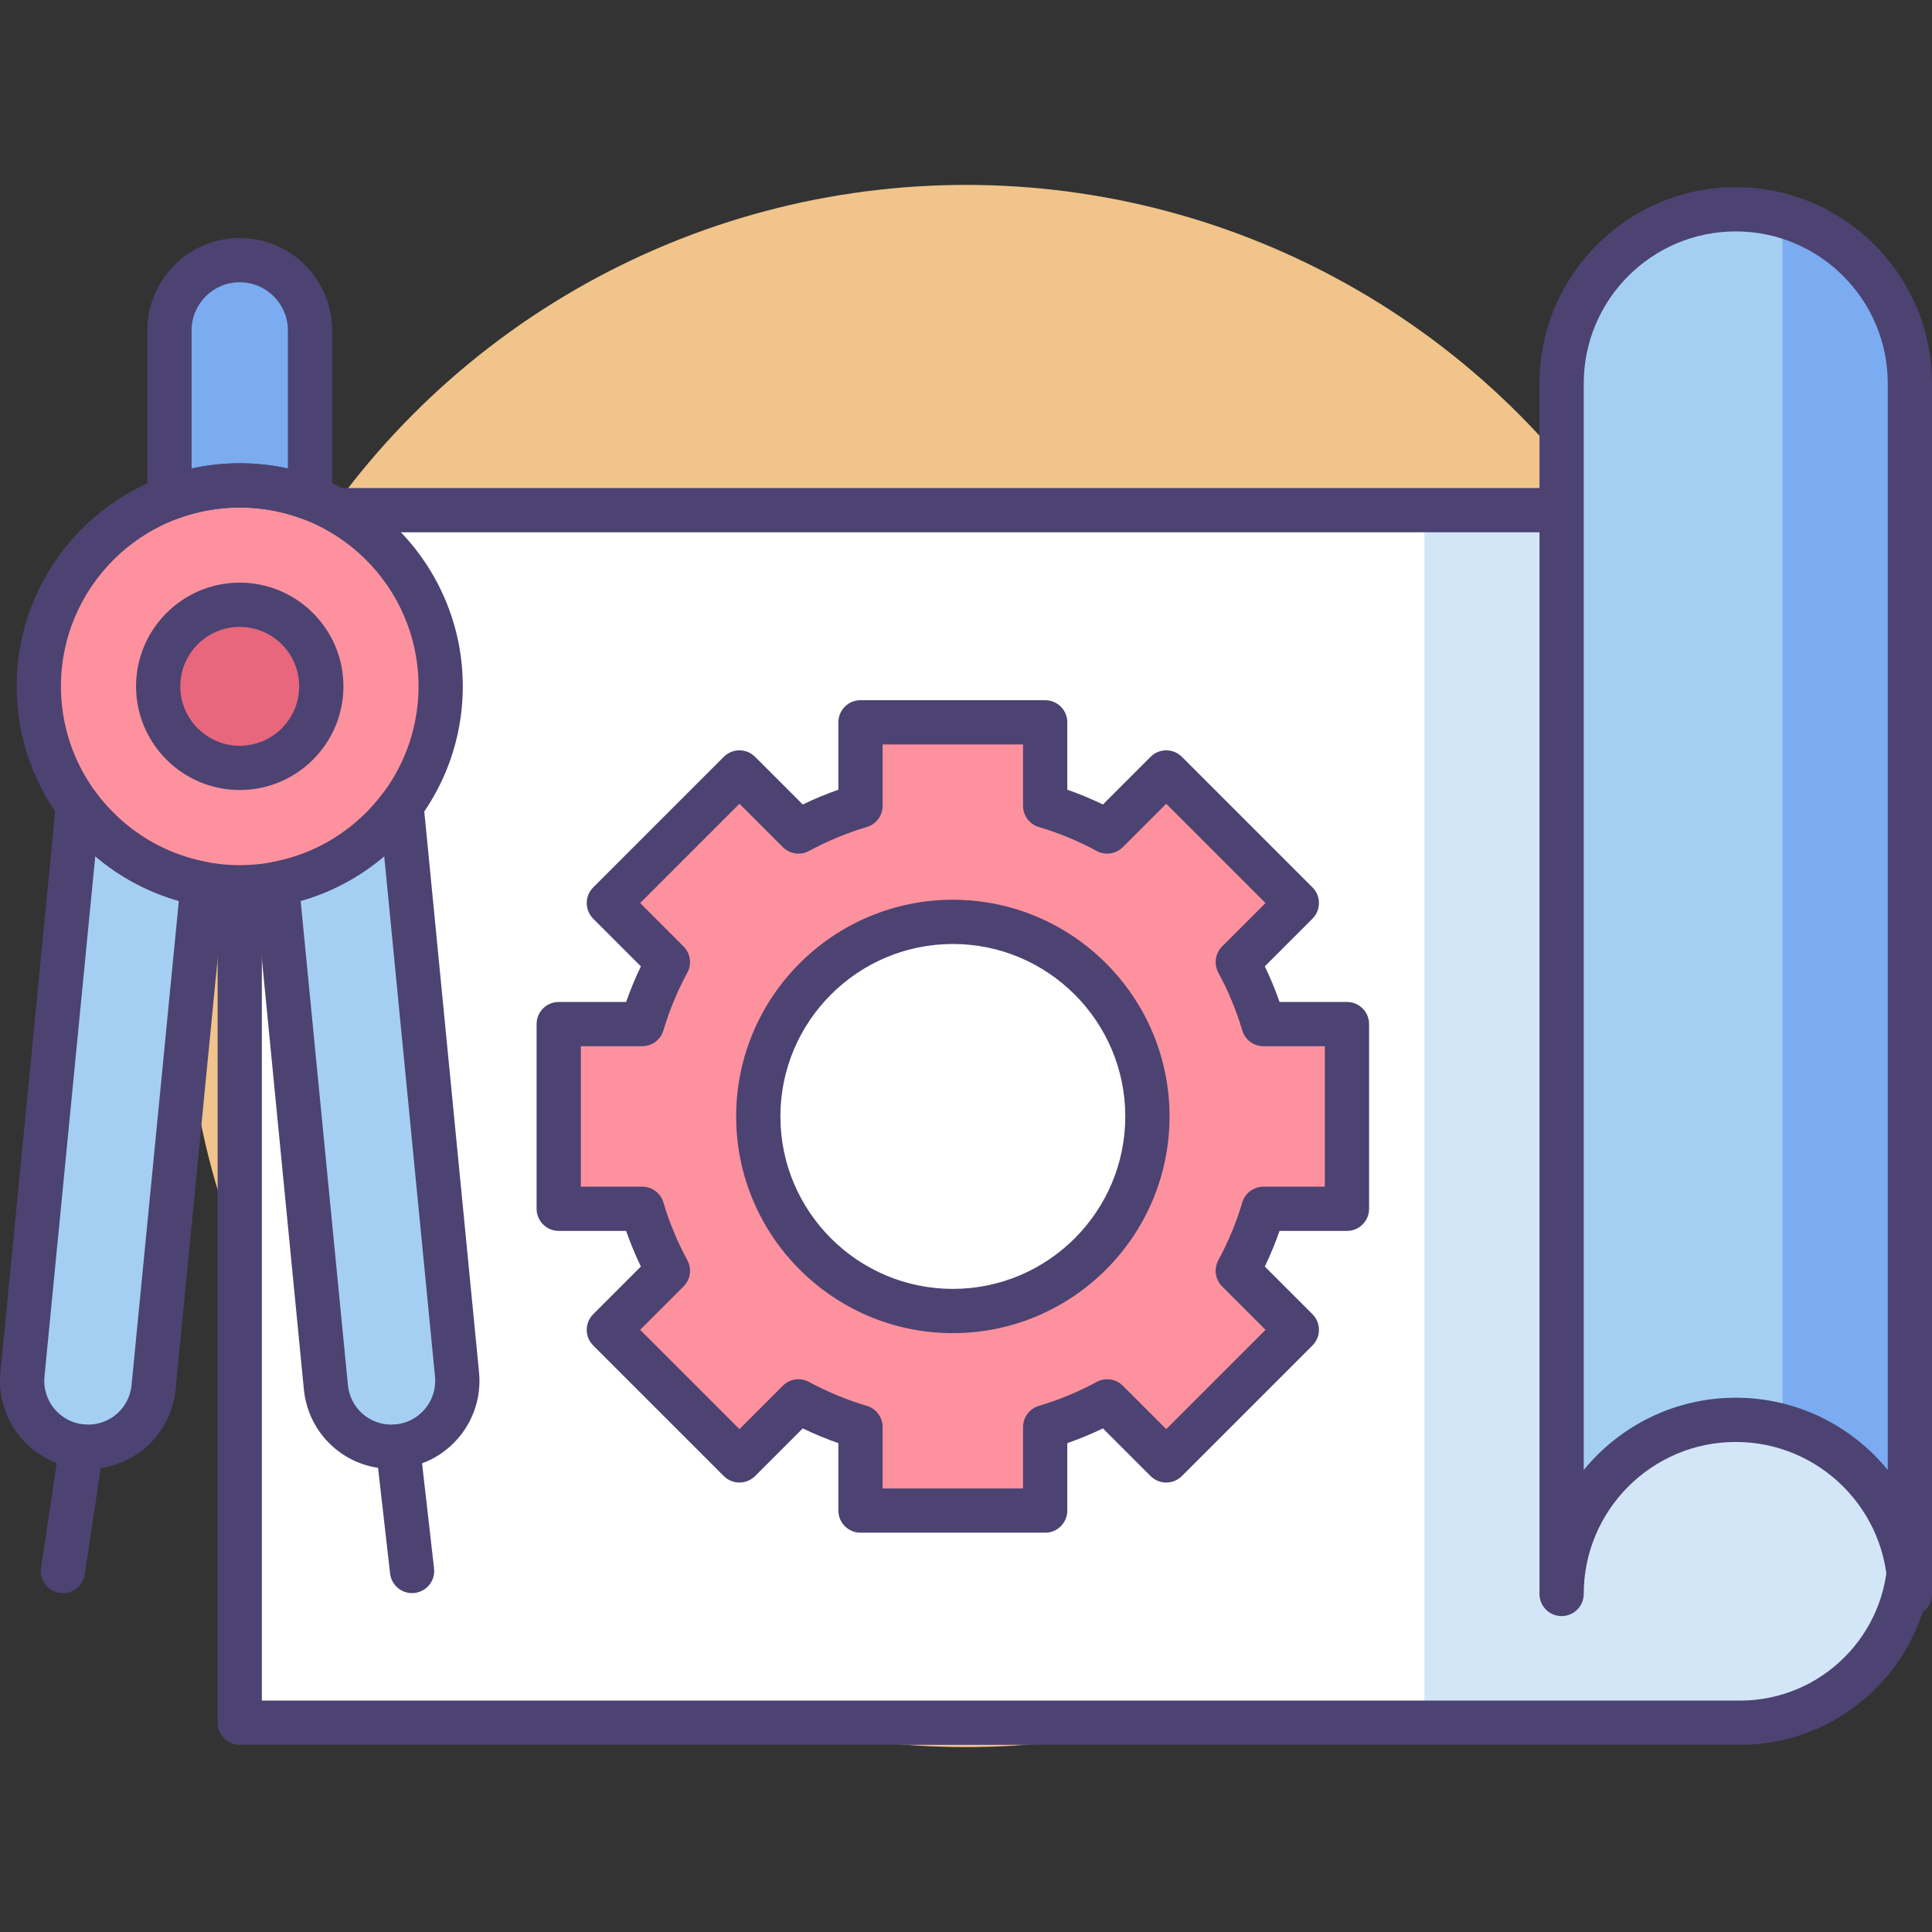 <?xml version="1.0" encoding="utf-8"?>
<!-- Generator: Adobe Illustrator 18.0.0, SVG Export Plug-In . SVG Version: 6.00 Build 0)  -->
<!DOCTYPE svg PUBLIC "-//W3C//DTD SVG 1.1//EN" "http://www.w3.org/Graphics/SVG/1.1/DTD/svg11.dtd">
<svg version="1.1" id="Icon_Set" xmlns="http://www.w3.org/2000/svg" xmlns:xlink="http://www.w3.org/1999/xlink" x="0px" y="0px"
	 viewBox="0 0 512 512" style="enable-background:new 0 0 512 512;" xml:space="preserve">
<rect x="0" y="0" width="512" height="512" fill="#333333" stroke="none"/>
<style type="text/css">
	.st0{fill:#4C4372;}
	.st1{fill:#F0C48A;}
	.st2{fill:#FD919E;}
	.st3{fill:#E8677D;}
	.st4{fill:#D3E6F8;}
	.st5{fill:#A4CFF2;}
	.st6{fill:#7BABF1;}
	.st7{fill:#FFFFFF;}
</style>
<g>
	<g>
		<g>
			<g>
				<circle class="st1" cx="256" cy="256" r="207"/>
			</g>
		</g>
	</g>
	<g>
		<g>
			<g>
				<g>
					<path class="st7" d="M461.14,456.537H63.533V135.201h442.604V411.54C506.137,436.391,485.991,456.537,461.14,456.537z"/>
				</g>
			</g>
		</g>
		<g>
			<g>
				<g>
					<path class="st4" d="M377.468,456.537h83.672c24.852,0,44.998-20.147,44.998-44.997V135.201H377.468V456.537z"/>
				</g>
			</g>
		</g>
		<g>
			<g>
				<g>
					<path class="st0" d="M461.14,462.399H63.533c-3.238,0-5.862-2.625-5.862-5.863V135.201c0-3.237,2.625-5.862,5.862-5.862
						h442.604c3.238,0,5.863,2.625,5.863,5.862V411.54C512,439.584,489.184,462.399,461.14,462.399z M69.396,450.674H461.14
						c21.579,0,39.135-17.556,39.135-39.135V141.064H69.396V450.674z"/>
				</g>
			</g>
		</g>
		<g>
			<g>
				<g>
					<path class="st2" d="M356.96,320.339v-48.941h-22.128c-1.708-5.753-3.997-11.256-6.808-16.435l15.646-15.646l-34.607-34.607
						l-15.646,15.646c-5.179-2.812-10.682-5.1-16.435-6.808v-22.127h-48.941v22.128c-5.753,1.707-11.256,3.996-16.436,6.807
						l-15.646-15.646l-34.606,34.607l15.646,15.646c-2.811,5.179-5.1,10.682-6.808,16.435h-22.127v48.941h22.127
						c1.708,5.753,3.996,11.256,6.808,16.435l-15.646,15.646l34.606,34.606l15.646-15.646c5.179,2.812,10.682,5.1,16.436,6.808
						v22.127h48.941v-22.127c5.753-1.708,11.256-3.996,16.435-6.808l15.646,15.646l34.607-34.606l-15.646-15.646
						c2.811-5.179,5.1-10.682,6.808-16.435H356.96z M252.513,347.433c-28.478,0-51.564-23.086-51.564-51.564
						c0-28.479,23.086-51.564,51.564-51.564s51.564,23.086,51.564,51.564C304.077,324.347,280.991,347.433,252.513,347.433z"/>
				</g>
			</g>
		</g>
		<g>
			<g>
				<g>
					<path class="st0" d="M276.983,406.179h-48.941c-3.238,0-5.863-2.625-5.863-5.863v-17.863c-3.22-1.127-6.376-2.435-9.443-3.911
						l-12.63,12.631c-2.29,2.289-6.001,2.29-8.291,0l-34.606-34.607c-2.29-2.29-2.29-6.001,0-8.291l12.631-12.631
						c-1.476-3.066-2.783-6.223-3.911-9.443h-17.863c-3.238,0-5.863-2.625-5.863-5.862v-48.941c0-3.238,2.625-5.863,5.863-5.863
						h17.863c1.127-3.22,2.434-6.376,3.911-9.442l-12.631-12.631c-2.29-2.29-2.29-6.001,0-8.291l34.606-34.607
						c2.289-2.289,6.001-2.289,8.291,0l12.63,12.63c3.066-1.476,6.223-2.783,9.443-3.91v-17.863c0-3.238,2.625-5.863,5.863-5.863
						h48.941c3.238,0,5.862,2.625,5.862,5.863v17.863c3.221,1.127,6.376,2.434,9.443,3.91l12.631-12.63
						c2.289-2.289,6.001-2.289,8.291,0l34.607,34.607c2.289,2.29,2.289,6.001,0,8.291l-12.631,12.631
						c1.476,3.066,2.783,6.223,3.911,9.442h17.863c3.237,0,5.862,2.625,5.862,5.863v48.941c0,3.238-2.625,5.862-5.862,5.862h-17.863
						c-1.128,3.22-2.434,6.376-3.911,9.443l12.631,12.631c2.289,2.29,2.289,6.001,0,8.291l-34.607,34.607
						c-2.289,2.289-6.002,2.289-8.291,0l-12.631-12.631c-3.066,1.476-6.223,2.783-9.443,3.911v17.863
						C282.846,403.554,280.221,406.179,276.983,406.179z M233.905,394.453h37.216v-16.265c0-2.595,1.706-4.882,4.194-5.62
						c5.312-1.577,10.461-3.71,15.306-6.34c2.282-1.239,5.107-0.83,6.943,1.007l11.501,11.501l26.316-26.315l-11.501-11.501
						c-1.836-1.836-2.246-4.661-1.007-6.943c2.63-4.845,4.763-9.995,6.34-15.306c0.738-2.488,3.024-4.195,5.62-4.195h16.265v-37.215
						h-16.265c-2.596,0-4.882-1.707-5.62-4.194c-1.577-5.311-3.71-10.461-6.34-15.306c-1.239-2.282-0.829-5.107,1.007-6.943
						l11.501-11.501l-26.316-26.315l-11.501,11.501c-1.837,1.836-4.66,2.246-6.943,1.007c-4.844-2.629-9.993-4.763-15.306-6.339
						c-2.488-0.739-4.194-3.025-4.194-5.62v-16.266h-37.216v16.266c0,2.595-1.707,4.881-4.194,5.62
						c-5.313,1.577-10.463,3.71-15.307,6.339c-2.282,1.239-5.107,0.829-6.942-1.007l-11.501-11.501l-26.315,26.315l11.501,11.501
						c1.836,1.835,2.246,4.661,1.006,6.943c-2.629,4.843-4.762,9.993-6.339,15.306c-0.739,2.488-3.025,4.194-5.621,4.194h-16.265
						v37.215h16.265c2.595,0,4.882,1.706,5.621,4.194c1.577,5.313,3.71,10.463,6.339,15.306c1.239,2.282,0.83,5.107-1.006,6.943
						l-11.501,11.501l26.315,26.315l11.501-11.501c1.836-1.836,4.66-2.246,6.942-1.007c4.845,2.63,9.995,4.763,15.307,6.34
						c2.487,0.738,4.194,3.025,4.194,5.62V394.453z M252.513,353.296c-31.665,0-57.426-25.762-57.426-57.427
						c0-31.665,25.761-57.426,57.426-57.426s57.427,25.761,57.427,57.426C309.94,327.534,284.178,353.296,252.513,353.296z
						 M252.513,250.167c-25.2,0-45.701,20.501-45.701,45.701c0,25.2,20.502,45.702,45.701,45.702
						c25.2,0,45.701-20.502,45.701-45.702C298.214,270.669,277.713,250.167,252.513,250.167z"/>
				</g>
			</g>
		</g>
		<g>
			<g>
				<circle class="st2" cx="63.533" cy="181.885" r="53.249"/>
			</g>
		</g>
		<g>
			<g>
				<circle class="st3" cx="63.533" cy="181.885" r="21.615"/>
			</g>
		</g>
		<g>
			<g>
				<path class="st5" d="M121.119,364.242l-14.72-150.773c-7.848,10.633-19.557,18.233-33.058,20.748l13.026,133.419
					c0.937,9.597,9.476,16.616,19.073,15.68C115.036,382.378,122.056,373.839,121.119,364.242z"/>
			</g>
		</g>
		<g>
			<g>
				<path class="st5" d="M20.667,213.469L5.946,364.242c-0.937,9.597,6.083,18.136,15.679,19.073h0
					c9.596,0.937,18.135-6.083,19.072-15.68l13.026-133.419C40.223,231.701,28.514,224.102,20.667,213.469z"/>
			</g>
		</g>
		<g>
			<g>
				<path class="st6" d="M63.533,128.637c6.552,0,12.825,1.19,18.623,3.354V87.56c0-10.285-8.337-18.623-18.623-18.623
					c-10.285,0-18.623,8.338-18.623,18.623v44.432C50.708,129.827,56.981,128.637,63.533,128.637z"/>
			</g>
		</g>
		<g>
			<g>
				<path class="st0" d="M82.155,137.854c-0.691,0-1.385-0.122-2.05-0.371c-5.303-1.98-10.878-2.984-16.572-2.984
					c-5.693,0-11.269,1.004-16.571,2.984c-1.8,0.673-3.815,0.42-5.394-0.676c-1.579-1.095-2.52-2.895-2.52-4.816V87.559
					c0-13.501,10.984-24.485,24.485-24.485c13.502,0,24.485,10.984,24.485,24.485v44.432c0,1.921-0.941,3.721-2.52,4.816
					C84.503,137.499,83.334,137.854,82.155,137.854z M63.533,122.774c4.321,0,8.589,0.464,12.76,1.385v-36.6
					c0-7.036-5.725-12.759-12.76-12.759c-7.036,0-12.76,5.724-12.76,12.759v36.6C54.944,123.238,59.212,122.774,63.533,122.774z"/>
			</g>
		</g>
		<g>
			<g>
				<path class="st0" d="M103.724,389.262C103.723,389.262,103.723,389.262,103.724,389.262
					c-12.05-0.001-22.019-9.054-23.191-21.057L67.506,234.786c-0.295-3.026,1.772-5.776,4.762-6.333
					c11.802-2.198,22.248-8.756,29.413-18.466c1.442-1.953,3.939-2.814,6.277-2.169c2.339,0.645,4.04,2.666,4.275,5.081
					l14.721,150.774c1.25,12.798-8.146,24.227-20.945,25.477C105.251,389.224,104.482,389.262,103.724,389.262z M79.674,238.751
					l12.528,128.315c0.583,5.969,5.536,10.47,11.521,10.471c0,0,0.001,0,0.001,0c0.379,0,0.764-0.019,1.146-0.056
					c6.363-0.621,11.036-6.304,10.414-12.668l-13.462-137.887C95.394,232.402,87.86,236.439,79.674,238.751z"/>
			</g>
		</g>
		<g>
			<g>
				<path class="st0" d="M23.343,389.262L23.343,389.262c-0.759,0-1.529-0.038-2.287-0.112C8.257,387.9-1.138,376.471,0.111,363.673
					l14.721-150.774c0.235-2.415,1.936-4.436,4.275-5.081c2.339-0.648,4.835,0.216,6.276,2.169
					c7.165,9.709,17.611,16.267,29.414,18.466c2.989,0.557,5.057,3.307,4.761,6.333L46.533,368.205
					C45.361,380.208,35.391,389.262,23.343,389.262z M25.244,226.925L11.781,364.812c-0.622,6.364,4.051,12.047,10.414,12.668
					c0.381,0.037,0.767,0.056,1.148,0.056c5.985,0,10.938-4.501,11.52-10.47l12.528-128.315
					C39.206,236.439,31.672,232.402,25.244,226.925z"/>
			</g>
		</g>
		<g>
			<g>
				<path class="st0" d="M63.533,240.997c-32.594,0-59.111-26.517-59.111-59.111c0-32.594,26.518-59.111,59.111-59.111
					c32.594,0,59.111,26.517,59.111,59.111C122.644,214.48,96.127,240.997,63.533,240.997z M63.533,134.499
					c-26.129,0-47.386,21.257-47.386,47.386c0,26.128,21.257,47.386,47.386,47.386s47.386-21.258,47.386-47.386
					C110.919,155.756,89.662,134.499,63.533,134.499z"/>
			</g>
		</g>
		<g>
			<g>
				<path class="st0" d="M63.533,209.362c-15.151,0-27.478-12.326-27.478-27.477c0-15.151,12.326-27.477,27.478-27.477
					s27.478,12.326,27.478,27.477C91.01,197.036,78.684,209.362,63.533,209.362z M63.533,166.133
					c-8.686,0-15.752,7.066-15.752,15.753c0,8.686,7.066,15.752,15.752,15.752c8.686,0,15.753-7.066,15.753-15.752
					C79.285,173.199,72.219,166.133,63.533,166.133z"/>
			</g>
		</g>
		<g>
			<g>
				<path class="st0" d="M16.681,422.194c-0.289,0-0.582-0.021-0.877-0.066c-3.202-0.48-5.408-3.465-4.928-6.667l4.952-33.016
					c0.481-3.202,3.465-5.409,6.668-4.928c3.202,0.48,5.408,3.465,4.928,6.668L22.471,417.2
					C22.035,420.107,19.534,422.194,16.681,422.194z"/>
			</g>
		</g>
		<g>
			<g>
				<path class="st0" d="M109.197,422.194c-2.941,0-5.477-2.207-5.818-5.199l-3.764-33.016c-0.367-3.217,1.944-6.122,5.161-6.489
					c3.213-0.372,6.122,1.944,6.489,5.161l3.764,33.016c0.367,3.217-1.943,6.122-5.161,6.489
					C109.643,422.181,109.419,422.194,109.197,422.194z"/>
			</g>
		</g>
		<g>
			<g>
				<g>
					<path class="st5" d="M459.991,55.463L459.991,55.463c-25.486,0-46.147,20.661-46.147,46.147v320.81
						c0-25.486,20.661-46.147,46.147-46.147l0,0c25.486,0,46.146,20.661,46.146,46.147V101.61
						C506.137,76.123,485.477,55.463,459.991,55.463z"/>
				</g>
			</g>
		</g>
		<g>
			<g>
				<g>
					<path class="st6" d="M472.419,377.979c18.471,5.156,32.26,21.505,33.599,41.28V98.45c-1.339-19.776-15.128-36.125-33.599-41.28
						V377.979z"/>
				</g>
			</g>
		</g>
		<g>
			<g>
				<g>
					<path class="st0" d="M506.137,428.282c-3.237,0-5.862-2.625-5.862-5.863c0-22.213-18.071-40.284-40.284-40.284
						c-22.212,0-40.284,18.071-40.284,40.284c0,3.238-2.625,5.863-5.863,5.863c-3.237,0-5.862-2.625-5.862-5.863V101.61
						c0-28.678,23.332-52.009,52.009-52.009c28.678,0,52.009,23.331,52.009,52.009v320.81
						C512,425.657,509.375,428.282,506.137,428.282z M459.991,61.326c-22.212,0-40.284,18.071-40.284,40.284v287.948
						c9.546-11.68,24.058-19.148,40.284-19.148c16.226,0,30.739,7.467,40.284,19.147V101.61
						C500.275,79.397,482.204,61.326,459.991,61.326z"/>
				</g>
			</g>
		</g>
	</g>
</g>
</svg>
